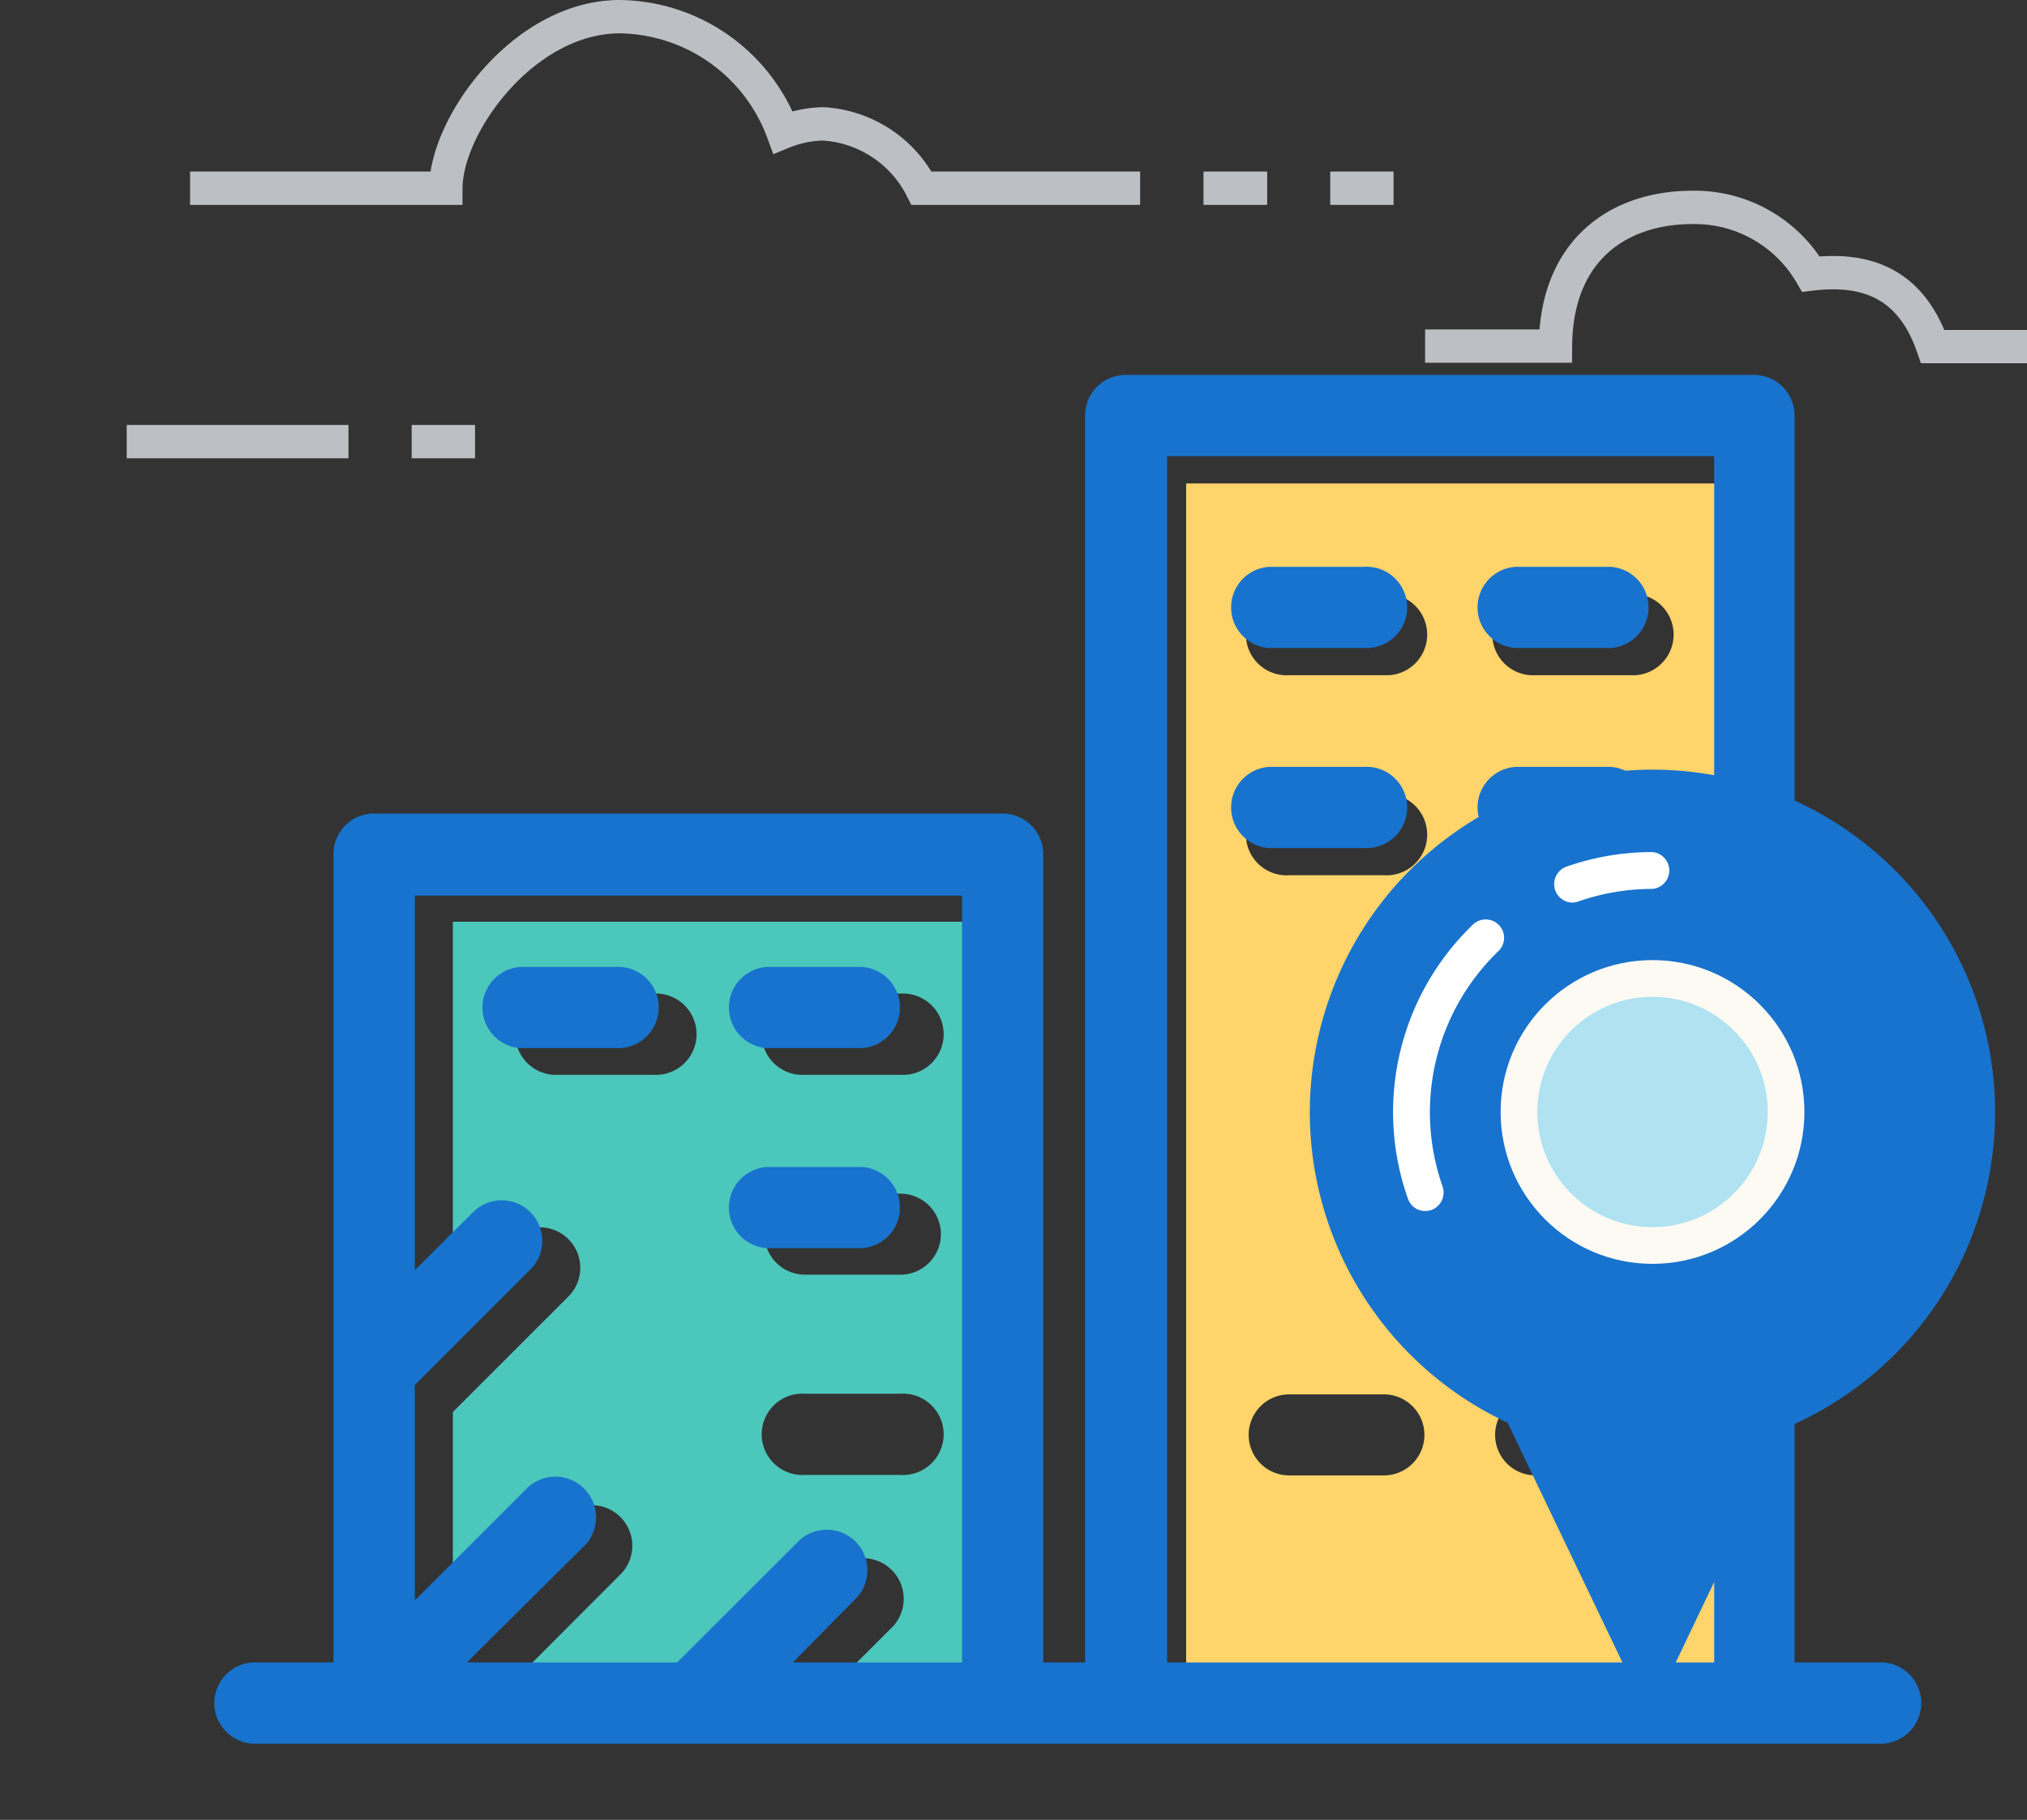 <svg id="圖層_1" data-name="圖層 1" xmlns="http://www.w3.org/2000/svg" viewBox="0 0 121.57 109.16"><rect x="0" y="0" width="121.57" height="109.16" fill="#333333" stroke="none"/><defs><style>.cls-1{fill:none;stroke:#bcc0c4;stroke-miterlimit:10;stroke-width:2px;}.cls-2{fill:#ffd46a;}.cls-3{fill:#4cc7bb;}.cls-4{fill:#1773ce;}.cls-5{fill:#fff;}.cls-6{fill:#fdfaf3;}.cls-7{fill:#b0e2f1;}</style></defs><title>icon_home-01</title><path class="cls-1" d="M68.38,11.29H55.27a7.08,7.08,0,0,0-5.92-3.86,6.72,6.72,0,0,0-2.39.5A10.58,10.58,0,0,0,37.18,1C31.42,1,26.75,7.49,26.74,11.29H11.4"/><path class="cls-1" d="M20.9,26.49H7.6"/><path class="cls-1" d="M121.57,20.79h-5.65c-1.32-3.8-4-4.75-7.31-4.35a8.07,8.07,0,0,0-7.09-4c-4.52,0-8.19,2.62-8.23,8.32H85.47"/><path class="cls-1" d="M24.69,26.49h3.8"/><path class="cls-1" d="M72.18,11.29H76"/><path class="cls-1" d="M79.78,11.29h3.8"/><path class="cls-2" d="M104,29H71.14v72.36H104V29ZM83,88.5H77.32a2.43,2.43,0,1,1,0-4.86H83a2.43,2.43,0,1,1,0,4.86Zm0-36H77.32a2.44,2.44,0,1,1,0-4.87H83a2.44,2.44,0,1,1,0,4.87Zm0-12H77.32a2.44,2.44,0,1,1,0-4.87H83a2.44,2.44,0,1,1,0,4.87ZM97.78,88.5H92.1a2.43,2.43,0,1,1,0-4.86h5.68a2.43,2.43,0,1,1,0,4.86Zm0-36H92.1a2.44,2.44,0,1,1,0-4.87h5.68a2.44,2.44,0,1,1,0,4.87Zm0-12H92.1a2.44,2.44,0,1,1,0-4.87h5.68a2.44,2.44,0,1,1,0,4.87Z"/><path class="cls-3" d="M37.21,91a2.43,2.43,0,0,1,0,3.44l-6.89,6.9H42.89l7.25-7.26a2.44,2.44,0,0,1,3.44,3.45l-3.81,3.81H60V55.29H27.16V77.81l3.49-3.48a2.43,2.43,0,1,1,3.44,3.44L27.16,84.7V97.61L33.77,91A2.43,2.43,0,0,1,37.21,91ZM48.28,59.6H54a2.44,2.44,0,1,1,0,4.87H48.28a2.44,2.44,0,1,1,0-4.87Zm0,12H54a2.43,2.43,0,1,1,0,4.86H48.28a2.43,2.43,0,1,1,0-4.86Zm0,12H54a2.44,2.44,0,1,1,0,4.87H48.28a2.44,2.44,0,1,1,0-4.87ZM33.5,64.47a2.44,2.44,0,1,1,0-4.87h5.68a2.44,2.44,0,1,1,0,4.87Z"/><path class="cls-4" d="M112.59,104.59H15.14a2.44,2.44,0,0,1,0-4.87H20V82.08h0V51.24a2.43,2.43,0,0,1,2.43-2.44H60.13a2.44,2.44,0,0,1,2.44,2.44V99.72h2.51V24.92a2.43,2.43,0,0,1,2.43-2.43h37.68a2.43,2.43,0,0,1,2.44,2.43v74.8h5a2.44,2.44,0,1,1,0,4.87ZM70,99.72h32.81V27.36H70Zm-22.45,0H57.7v-46H24.88V76.19l3.49-3.48a2.43,2.43,0,0,1,3.44,3.44l-6.93,6.93V96l6.61-6.61a2.44,2.44,0,1,1,3.44,3.45L28,99.72H40.61l7.26-7.25a2.43,2.43,0,1,1,3.44,3.44Zm4.19-24.85H46A2.44,2.44,0,0,1,46,70h5.69a2.44,2.44,0,0,1,0,4.87Zm0-12H46A2.44,2.44,0,0,1,46,58h5.69a2.44,2.44,0,0,1,0,4.87Zm-14.79,0H31.22a2.44,2.44,0,0,1,0-4.87h5.69a2.44,2.44,0,1,1,0,4.87Zm59.69-12H90.9a2.44,2.44,0,0,1,0-4.87h5.69a2.44,2.44,0,0,1,0,4.87Zm-14.79,0H76.12a2.44,2.44,0,0,1,0-4.87H81.8a2.44,2.44,0,1,1,0,4.87Zm14.79-12H90.9a2.44,2.44,0,0,1,0-4.87h5.69a2.44,2.44,0,0,1,0,4.87Zm-14.79,0H76.12a2.44,2.44,0,0,1,0-4.87H81.8a2.44,2.44,0,1,1,0,4.87Z"/><path class="cls-4" d="M118.56,66.7A19.46,19.46,0,1,0,91.24,84.5l7.66,16,7.55-15.77A19.46,19.46,0,0,0,118.56,66.7Z"/><path class="cls-4" d="M98.9,101.59a1.1,1.1,0,0,1-1-.63L90.42,85.34a20.55,20.55,0,1,1,16.84.24L99.89,101A1.09,1.09,0,0,1,98.9,101.59Zm.21-53.24a18.35,18.35,0,0,0-7.42,35.14,1.09,1.09,0,0,1,.55.53L98.9,97.93l6.55-13.69a1.13,1.13,0,0,1,.58-.54,18.36,18.36,0,0,0-6.92-35.35Z"/><circle class="cls-5" cx="99.11" cy="66.7" r="8.01"/><circle class="cls-6" cx="99.11" cy="66.7" r="9.11"/><circle class="cls-7" cx="99.11" cy="66.7" r="6.91"/><path class="cls-5" d="M85.44,72.64a1.09,1.09,0,0,1-1-.74,15.6,15.6,0,0,1,3.9-16.44,1.1,1.1,0,1,1,1.53,1.59,13.42,13.42,0,0,0-3.35,14.12,1.12,1.12,0,0,1-.67,1.41A1.24,1.24,0,0,1,85.44,72.64Z"/><path class="cls-5" d="M94.28,54.14A1.11,1.11,0,0,1,93.91,52a15.49,15.49,0,0,1,5.2-.89,1.11,1.11,0,0,1,0,2.21,13.5,13.5,0,0,0-4.47.76A.92.92,0,0,1,94.28,54.14Z"/></svg>